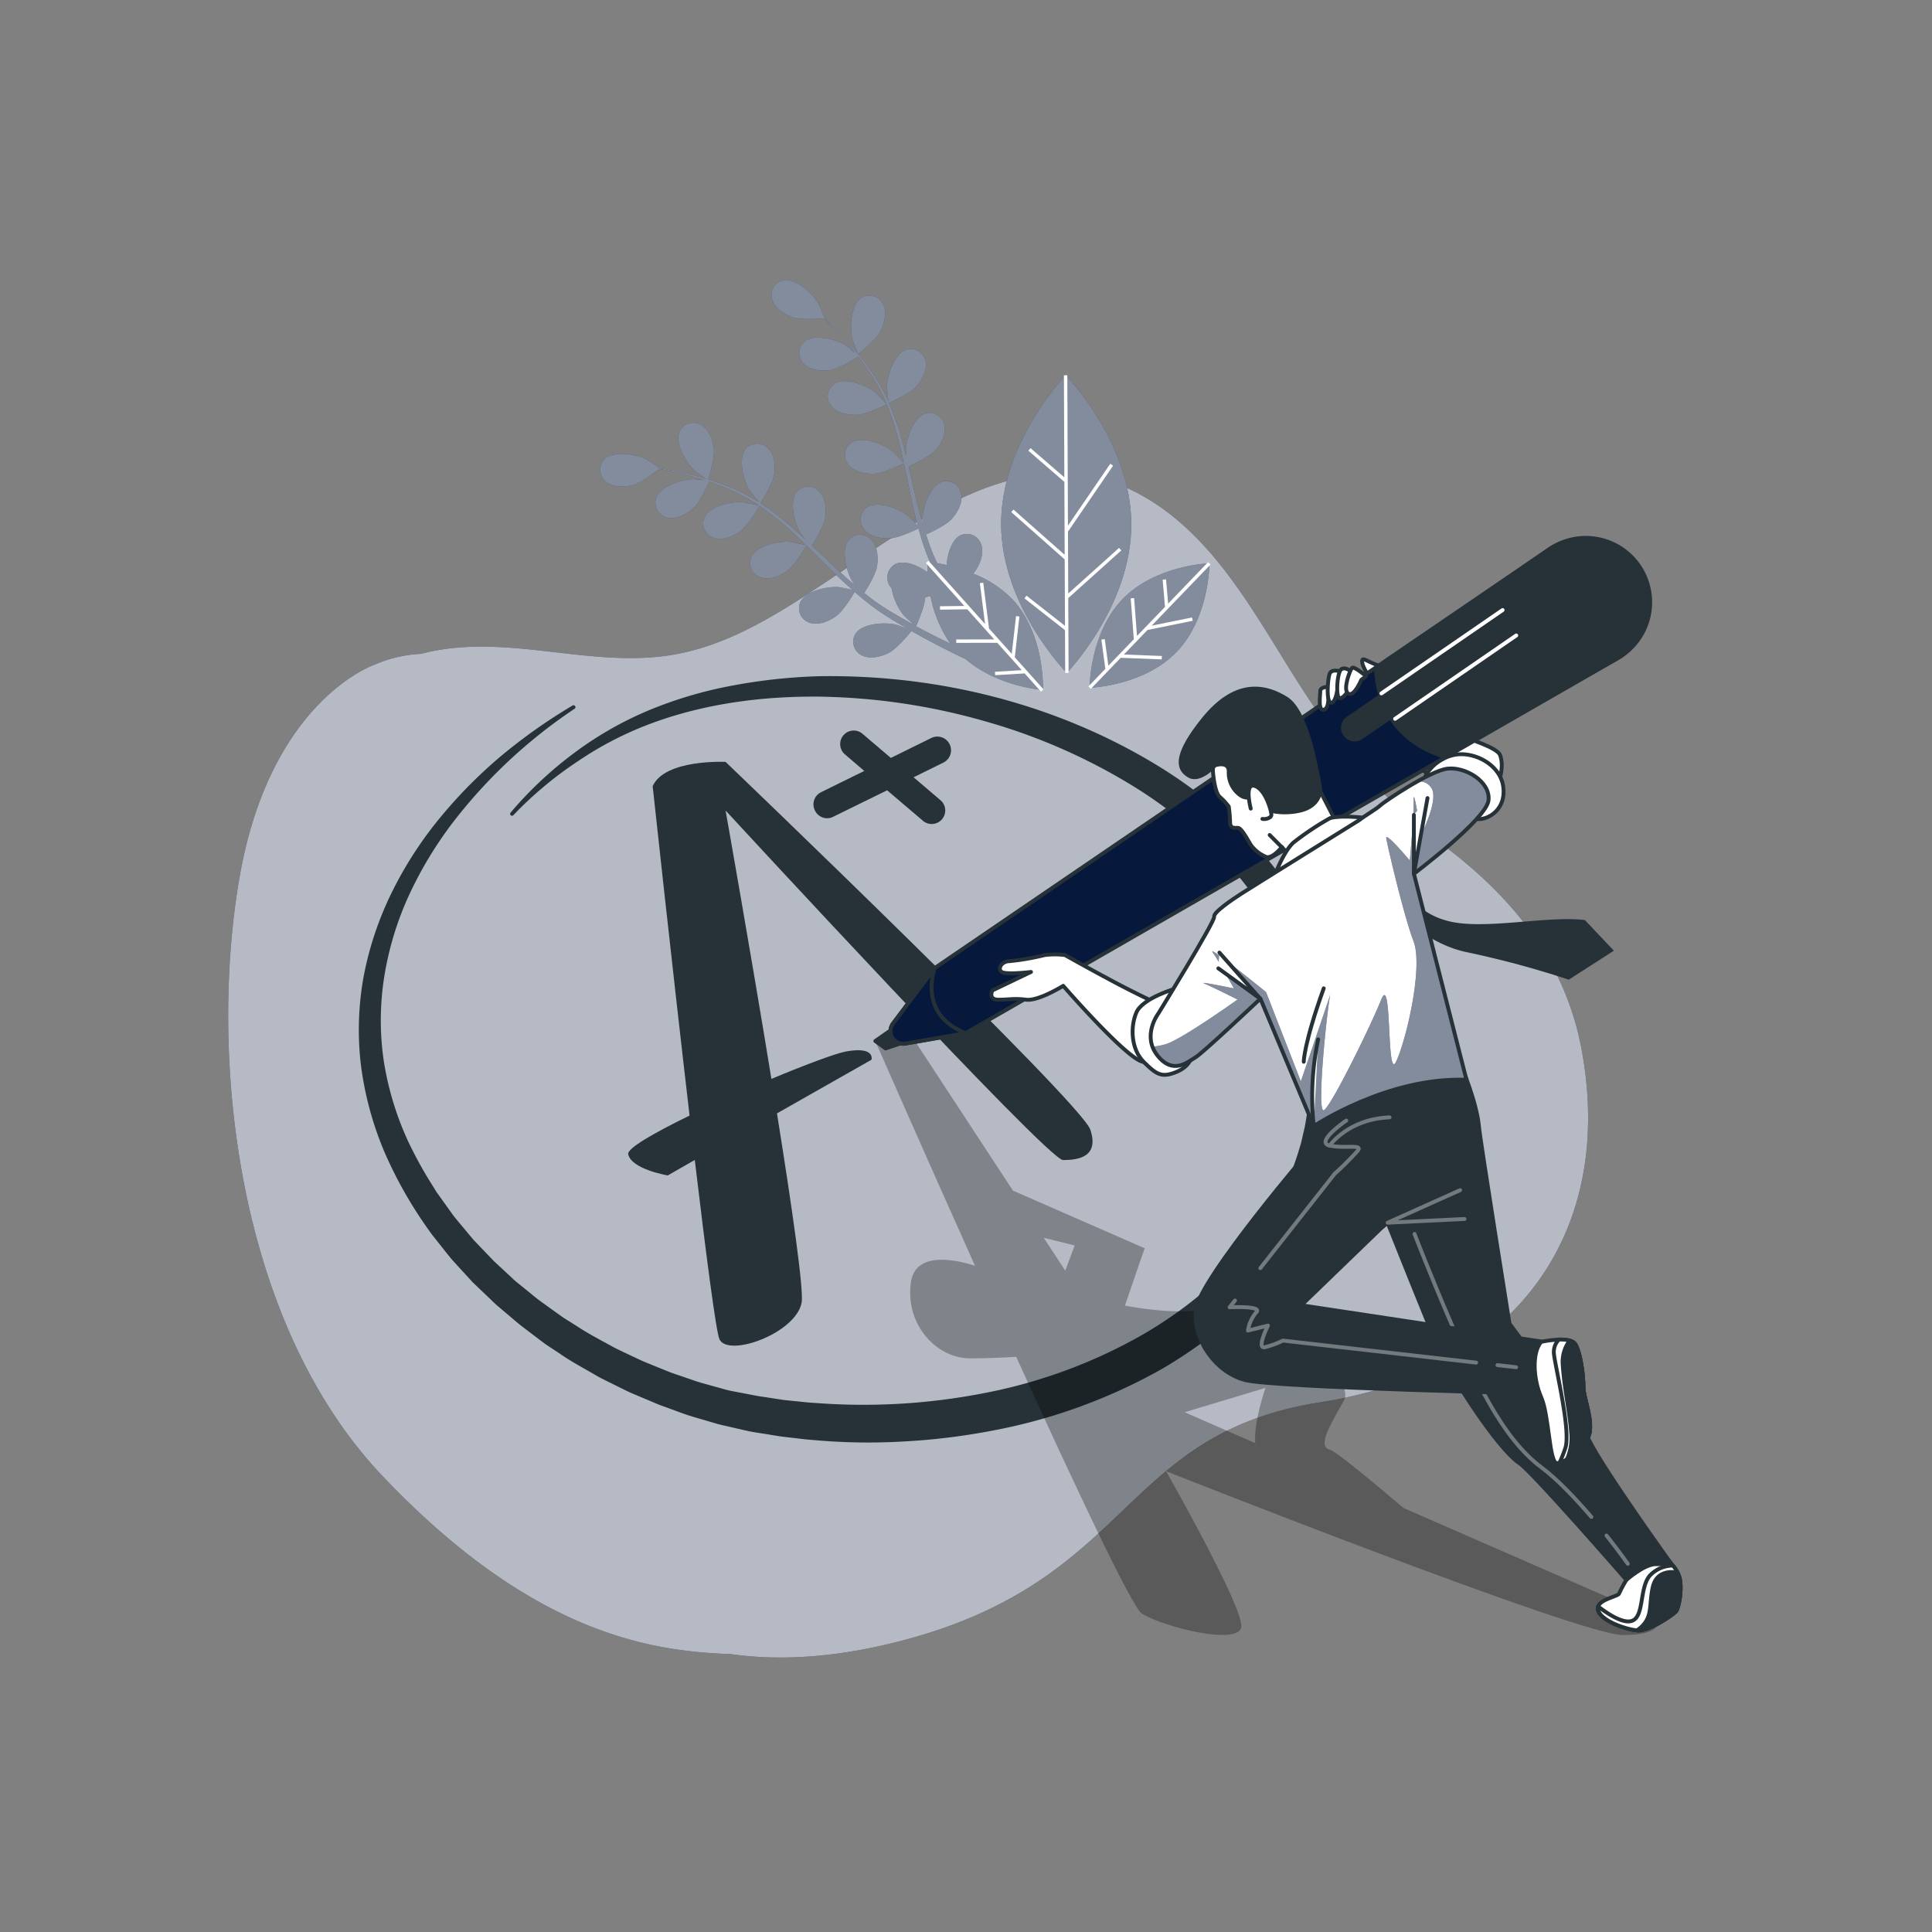 <svg xmlns="http://www.w3.org/2000/svg" xmlns:xlink="http://www.w3.org/1999/xlink" viewBox="0 0 500 500"><rect x="0" y="0" width="500" height="500" fill="#808080" stroke="none"/><defs><clipPath id="freepik--clip-path--inject-21"><path d="M374.61,198.93c-4.62.54-16.59,8.7-17.41,9.52s-4.08,2.72-5.44,3.81c0,0-28,17.41-30.47,19s-7.34,4.89-7.07,6-14.42,25-14.42,25-4.35,5.71-.27,10.88,7.89,1.63,9.79.55,16.87-15.24,16.87-15.24L340,291.45s19.12-12.82,39.52-12l-13.6-53.32s18.77-14.15,19.31-19S379.24,198.38,374.61,198.93Z" style="fill:#fff;stroke:#263238;stroke-linecap:round;stroke-linejoin:round"></path></clipPath></defs><g id="freepik--background-simple--inject-21"><path d="M409.25,271.27c-4.36-23-18.45-39.8-36.79-53.31-13.09-9.65-23.72-22.27-32.84-35.71-12.74-18.79-23.31-42.3-43.91-53.92-29.3-16.52-57.47,5.95-81.22,21.8-12.46,8.32-25.75,17-40.83,19.4-21.5,3.44-43.33-6-64.65-.32A33.87,33.87,0,0,0,97,172s-27,9-35,55S61,342,99,382s68,45,88,46c.55,0,1.09,0,1.63,0,13.27,2,29,1,47-4,57.88-16.08,54.66-53.06,106.11-61.1S418.09,317.89,409.25,271.27Z" style="fill:#06183B"></path><path d="M409.25,271.27c-4.36-23-18.45-39.8-36.79-53.31-13.09-9.65-23.72-22.27-32.84-35.71-12.74-18.79-23.31-42.3-43.91-53.92-29.3-16.52-57.47,5.95-81.22,21.8-12.46,8.32-25.75,17-40.83,19.4-21.5,3.44-43.33-6-64.65-.32A33.87,33.87,0,0,0,97,172s-27,9-35,55S61,342,99,382s68,45,88,46c.55,0,1.09,0,1.63,0,13.27,2,29,1,47-4,57.88-16.08,54.66-53.06,106.11-61.1S418.09,317.89,409.25,271.27Z" style="fill:#fff;opacity:0.7"></path></g><g id="freepik--Plants--inject-21"><path d="M222.12,91.64s4.58-3.62,5.76-5.94c1-2,1.72-4.78.69-6.88A3.93,3.93,0,0,0,223,77c-2.83,1.76-3.13,7.74-2.41,10.62C220.65,87.9,222.07,91.68,222.12,91.64Z" style="fill:#06183B"></path><path d="M179.75,121.79c.19.18,3.46,2.55,3.47,2.49s1.83-5.55,1.53-8.13c-.26-2.2-1.2-4.94-3.22-6.12a3.92,3.92,0,0,0-5.63,1.58C174.51,114.63,177.56,119.79,179.75,121.79Z" style="fill:#06183B"></path><path d="M275.78,97.12S259,114.44,259.09,135.71s17,38.45,17,38.45,16.78-17.32,16.69-38.59S275.78,97.12,275.78,97.12Z" style="fill:#06183B"></path><path d="M251.86,148.46a7.39,7.39,0,0,0,.6-.77c1.22-1.85,2.26-4.54,1.48-6.75a3.93,3.93,0,0,0-5.33-2.42c-2.28,1.08-3.39,4.73-3.63,7.72-.91-.21-1.73-.37-2.44-.49-.3-.67-.6-1.36-.91-2s-.56-1.42-.85-2.14c-.4-1.06-.76-2.18-1.13-3.29,1.33-.6,5.2-2.4,6.64-4s2.92-4.15,2.48-6.45a3.93,3.93,0,0,0-4.9-3.2c-3.19,1-5.06,6.64-5.13,9.61,0,.1,0,.73.12,1.47-.32-1.1-.65-2.19-.93-3.31-.82-3.19-1.56-6.46-2.31-9.73-.15-.69-.32-1.36-.48-2,1.12-.49,5.32-2.41,6.83-4.08s2.93-4.15,2.49-6.45a3.94,3.94,0,0,0-4.91-3.2c-3.18,1-5.05,6.64-5.12,9.61,0,.1.06.85.14,1.69-.44-1.77-.89-3.53-1.39-5.27a69,69,0,0,0-3.14-8.74c.4-.17,5.37-2.32,7.05-4.18,1.49-1.64,2.92-4.15,2.48-6.45a3.93,3.93,0,0,0-4.9-3.2c-3.18,1-5.06,6.64-5.12,9.61,0,.21.24,2.92.36,3.89l0-.1a50.48,50.48,0,0,0-4.57-7.89,69.55,69.55,0,0,0-5-6.41c-1.65-1.9-3.28-3.55-4.73-5-.8-.77-1.54-1.47-2.23-2.11h.07c.06,0-1.56-3.71-1.69-3.93-1.48-2.57-5.87-6.65-9.12-6a3.94,3.94,0,0,0-2.75,5.17c.73,2.23,3.19,3.73,5.29,4.45s6.83.39,8,.28c.71.68,1.46,1.42,2.27,2.24,1.42,1.47,3,3.15,4.62,5.08.42.51.86,1.09,1.3,1.63-.93-.77-2.21-1.8-2.35-1.89-2.5-1.59-8.28-3.19-10.83-1.07a3.92,3.92,0,0,0-.07,5.85c1.67,1.65,4.56,1.84,6.75,1.52s6.37-2.89,7.26-3.46c.95,1.22,1.9,2.5,2.81,3.89a51.12,51.12,0,0,1,4.33,7.89c.07.16.12.33.19.49-.39-.46-2.73-2.81-2.91-3-2.31-1.86-7.87-4.09-10.65-2.26a3.93,3.93,0,0,0-.71,5.81c1.49,1.82,4.33,2.33,6.54,2.25,2.56-.09,7.58-2.63,7.77-2.72a68.08,68.08,0,0,1,2.84,8.52c.57,2.14,1.07,4.34,1.54,6.54-.52-.58-2.69-2.77-2.87-2.91-2.31-1.86-7.87-4.09-10.65-2.26a3.93,3.93,0,0,0-.71,5.81c1.49,1.82,4.33,2.33,6.54,2.25,2.5-.09,7.32-2.5,7.73-2.7.22,1,.43,2,.64,3,.68,3.28,1.35,6.58,2.1,9.81.26,1.12.56,2.21.86,3.31-.82-.85-2.33-2.37-2.47-2.49-2.31-1.85-7.88-4.08-10.65-2.26a3.93,3.93,0,0,0-.71,5.81c1.48,1.82,4.33,2.34,6.54,2.25s6.33-2,7.48-2.58c.5,1.82,1,3.62,1.66,5.36.28.75.52,1.53.83,2.23l.47,1.11-.64-.06s0,1,.05,2.73c-2.44-1.74-6-3.24-8.25-2.18a3.93,3.93,0,0,0-1.58,5.63,5.11,5.11,0,0,0,.51.71,15.35,15.35,0,0,0,3.16,7c.12.15,1.78,1.68,2.65,2.44-.84-.45-1.67-.9-2.53-1.38-1.25-.7-2.54-1.47-3.8-2.21l-1.94-1.23c-.66-.41-1.25-.87-1.89-1.31-.92-.67-1.84-1.4-2.75-2.13.78-1.22,3-4.86,3.33-7s.14-5.08-1.49-6.76a3.94,3.94,0,0,0-5.86,0c-2.13,2.55-.55,8.33,1,10.84,0,.08.44.58.91,1.16-.87-.74-1.75-1.47-2.61-2.25-2.44-2.2-4.86-4.53-7.29-6.84l-1.53-1.44c.66-1,3.11-5,3.45-7.17s.15-5.08-1.49-6.76a3.94,3.94,0,0,0-5.85,0c-2.13,2.55-.56,8.33,1,10.84.06.09.53.68,1.05,1.34-1.33-1.24-2.69-2.46-4.06-3.63a69.83,69.83,0,0,0-7.44-5.56c.24-.36,3.2-4.9,3.57-7.37.34-2.2.15-5.08-1.48-6.76a4,4,0,0,0-5.86,0c-2.13,2.55-.55,8.33,1,10.84.11.18,1.81,2.3,2.45,3l-.09-.06a51.62,51.62,0,0,0-8.16-4.06,69.84,69.84,0,0,0-7.74-2.56c-2.43-.68-4.7-1.15-6.71-1.55-1.08-.21-2.08-.38-3-.53l.06,0s-3.34-2.24-3.57-2.35c-2.66-1.32-8.57-2.31-10.89.07a3.94,3.94,0,0,0,.55,5.83c1.84,1.46,4.72,1.35,6.87.8s5.91-3.46,6.83-4.18c1,.17,2,.37,3.13.61,2,.44,4.24,1,6.65,1.69.64.19,1.32.43,2,.64-1.2-.13-2.84-.28-3-.28-3,0-8.67,1.9-9.63,5.08a3.93,3.93,0,0,0,3.17,4.92c2.3.45,4.82-1,6.47-2.46s3.72-5.92,4.15-6.89c1.46.5,3,1,4.48,1.7a51.25,51.25,0,0,1,8,4.18c.14.1.28.22.43.31-.58-.16-3.83-.84-4.06-.86-3-.28-8.83.93-10.13,4a3.94,3.94,0,0,0,2.61,5.24c2.24.7,4.9-.45,6.7-1.73,2.08-1.49,4.87-6.38,5-6.56a69.42,69.42,0,0,1,7.06,5.54c1.67,1.47,3.29,3,4.9,4.61-.76-.2-3.78-.83-4-.85-3-.27-8.82.94-10.13,4a3.94,3.94,0,0,0,2.61,5.24c2.24.7,4.9-.44,6.7-1.73,2-1.45,4.73-6.13,5-6.52l2.2,2.15c2.38,2.37,4.75,4.75,7.16,7,.84.79,1.69,1.54,2.54,2.29-1.14-.26-3.24-.7-3.43-.71-2.95-.28-8.82.93-10.13,4a3.94,3.94,0,0,0,2.62,5.24c2.24.69,4.89-.45,6.69-1.73s4.17-5.18,4.82-6.28c1.42,1.24,2.86,2.44,4.34,3.55.65.47,1.28,1,1.92,1.4l1.91,1.27c1.33.83,2.57,1.6,3.83,2.34l1.86,1.07c-1.12-.44-2.91-1.1-3.08-1.14-2.88-.72-8.86-.42-10.62,2.41a3.94,3.94,0,0,0,1.79,5.57c2.11,1,4.91.3,6.88-.7,2.18-1.1,5.46-5.16,5.86-5.66,1.53.87,3,1.7,4.43,2.45,3.77,2,7,3.63,9.6,4.82,8.29,7.17,20,8,20,8s.62-14-7.61-23.16A28.65,28.65,0,0,0,251.86,148.46Zm-14.8,13.62c.26-.58,2.24-5,2.38-7.52.46-.08.93-.18,1.38-.28a32.3,32.3,0,0,0,5.14,12.3c-1.51-.72-3.14-1.51-4.87-2.39C239.8,163.53,238.45,162.82,237.06,162.08Z" style="fill:#06183B"></path><path d="M313,145.78s-14,.43-22.53,9.32S282,178,282,178s14-.43,22.53-9.32S313,145.78,313,145.78Z" style="fill:#06183B"></path><g style="opacity:0.5"><path d="M222.12,91.64s4.58-3.62,5.76-5.94c1-2,1.72-4.78.69-6.88A3.93,3.93,0,0,0,223,77c-2.83,1.76-3.13,7.74-2.41,10.62C220.65,87.9,222.07,91.68,222.12,91.64Z" style="fill:#fff"></path><path d="M179.75,121.79c.19.18,3.46,2.55,3.47,2.49s1.83-5.55,1.53-8.13c-.26-2.2-1.2-4.94-3.22-6.12a3.92,3.92,0,0,0-5.63,1.58C174.51,114.63,177.56,119.79,179.75,121.79Z" style="fill:#fff"></path><path d="M275.78,97.12S259,114.44,259.09,135.71s17,38.45,17,38.45,16.78-17.32,16.69-38.59S275.78,97.12,275.78,97.12Z" style="fill:#fff"></path><path d="M251.86,148.46a7.39,7.39,0,0,0,.6-.77c1.22-1.85,2.26-4.54,1.48-6.75a3.93,3.93,0,0,0-5.33-2.42c-2.28,1.08-3.39,4.73-3.63,7.72-.91-.21-1.73-.37-2.44-.49-.3-.67-.6-1.36-.91-2s-.56-1.42-.85-2.14c-.4-1.06-.76-2.18-1.13-3.29,1.33-.6,5.2-2.4,6.64-4s2.92-4.15,2.48-6.45a3.93,3.93,0,0,0-4.9-3.2c-3.19,1-5.06,6.64-5.13,9.61,0,.1,0,.73.12,1.47-.32-1.1-.65-2.19-.93-3.31-.82-3.19-1.56-6.46-2.31-9.73-.15-.69-.32-1.36-.48-2,1.12-.49,5.32-2.41,6.83-4.08s2.93-4.15,2.49-6.45a3.94,3.94,0,0,0-4.91-3.2c-3.18,1-5.05,6.64-5.12,9.61,0,.1.06.85.14,1.69-.44-1.77-.89-3.53-1.39-5.27a69,69,0,0,0-3.14-8.74c.4-.17,5.37-2.32,7.05-4.18,1.49-1.64,2.92-4.15,2.48-6.45a3.93,3.93,0,0,0-4.9-3.2c-3.18,1-5.06,6.64-5.12,9.61,0,.21.24,2.92.36,3.89l0-.1a50.48,50.48,0,0,0-4.57-7.89,69.55,69.55,0,0,0-5-6.41c-1.65-1.9-3.28-3.55-4.73-5-.8-.77-1.54-1.47-2.23-2.11h.07c.06,0-1.56-3.71-1.69-3.93-1.48-2.57-5.87-6.65-9.12-6a3.94,3.94,0,0,0-2.75,5.17c.73,2.23,3.19,3.73,5.29,4.45s6.83.39,8,.28c.71.68,1.46,1.42,2.27,2.24,1.42,1.47,3,3.15,4.62,5.08.42.51.86,1.09,1.3,1.63-.93-.77-2.21-1.8-2.35-1.89-2.5-1.59-8.28-3.19-10.83-1.07a3.92,3.92,0,0,0-.07,5.85c1.67,1.65,4.56,1.84,6.75,1.52s6.37-2.89,7.26-3.46c.95,1.22,1.9,2.5,2.81,3.89a51.12,51.12,0,0,1,4.33,7.89c.07.16.12.33.19.49-.39-.46-2.73-2.81-2.91-3-2.31-1.86-7.87-4.09-10.65-2.26a3.93,3.93,0,0,0-.71,5.81c1.49,1.82,4.33,2.33,6.54,2.25,2.56-.09,7.58-2.63,7.77-2.72a68.08,68.08,0,0,1,2.84,8.52c.57,2.14,1.07,4.34,1.54,6.54-.52-.58-2.69-2.77-2.87-2.91-2.31-1.86-7.87-4.09-10.65-2.26a3.93,3.93,0,0,0-.71,5.81c1.49,1.82,4.33,2.33,6.54,2.25,2.5-.09,7.32-2.5,7.73-2.7.22,1,.43,2,.64,3,.68,3.28,1.35,6.58,2.1,9.81.26,1.12.56,2.21.86,3.31-.82-.85-2.33-2.37-2.47-2.49-2.31-1.85-7.88-4.08-10.65-2.26a3.93,3.93,0,0,0-.71,5.81c1.48,1.82,4.33,2.34,6.54,2.25s6.33-2,7.48-2.58c.5,1.82,1,3.62,1.66,5.36.28.75.52,1.53.83,2.23l.47,1.11-.64-.06s0,1,.05,2.73c-2.44-1.74-6-3.24-8.25-2.18a3.93,3.93,0,0,0-1.58,5.63,5.11,5.11,0,0,0,.51.71,15.35,15.35,0,0,0,3.16,7c.12.15,1.78,1.68,2.65,2.44-.84-.45-1.67-.9-2.53-1.38-1.25-.7-2.54-1.47-3.8-2.21l-1.94-1.23c-.66-.41-1.25-.87-1.89-1.31-.92-.67-1.84-1.4-2.75-2.13.78-1.22,3-4.86,3.33-7s.14-5.08-1.49-6.76a3.94,3.94,0,0,0-5.86,0c-2.13,2.55-.55,8.33,1,10.84,0,.08.44.58.91,1.16-.87-.74-1.75-1.47-2.61-2.25-2.44-2.2-4.86-4.53-7.29-6.84l-1.53-1.44c.66-1,3.11-5,3.45-7.17s.15-5.08-1.49-6.76a3.94,3.94,0,0,0-5.85,0c-2.13,2.55-.56,8.33,1,10.84.06.09.53.68,1.05,1.34-1.33-1.24-2.69-2.46-4.06-3.63a69.83,69.83,0,0,0-7.44-5.56c.24-.36,3.2-4.9,3.57-7.37.34-2.2.15-5.08-1.48-6.76a4,4,0,0,0-5.86,0c-2.13,2.55-.55,8.33,1,10.84.11.18,1.81,2.3,2.45,3l-.09-.06a51.62,51.62,0,0,0-8.16-4.06,69.84,69.84,0,0,0-7.74-2.56c-2.43-.68-4.7-1.15-6.71-1.55-1.08-.21-2.08-.38-3-.53l.06,0s-3.34-2.24-3.57-2.35c-2.66-1.32-8.57-2.31-10.89.07a3.94,3.94,0,0,0,.55,5.83c1.84,1.46,4.72,1.35,6.87.8s5.91-3.46,6.83-4.18c1,.17,2,.37,3.13.61,2,.44,4.24,1,6.65,1.69.64.19,1.32.43,2,.64-1.2-.13-2.84-.28-3-.28-3,0-8.67,1.9-9.63,5.08a3.93,3.93,0,0,0,3.17,4.92c2.3.45,4.82-1,6.47-2.46s3.72-5.92,4.15-6.89c1.46.5,3,1,4.48,1.7a51.25,51.25,0,0,1,8,4.18c.14.1.28.22.43.31-.58-.16-3.83-.84-4.06-.86-3-.28-8.83.93-10.13,4a3.94,3.94,0,0,0,2.61,5.24c2.24.7,4.9-.45,6.7-1.73,2.08-1.49,4.87-6.38,5-6.56a69.42,69.42,0,0,1,7.06,5.54c1.67,1.47,3.29,3,4.9,4.61-.76-.2-3.78-.83-4-.85-3-.27-8.82.94-10.13,4a3.94,3.94,0,0,0,2.61,5.24c2.24.7,4.9-.44,6.7-1.73,2-1.45,4.73-6.13,5-6.52l2.2,2.15c2.38,2.37,4.75,4.75,7.16,7,.84.79,1.69,1.54,2.54,2.29-1.14-.26-3.24-.7-3.43-.71-2.95-.28-8.82.93-10.13,4a3.94,3.94,0,0,0,2.62,5.24c2.24.69,4.89-.45,6.69-1.73s4.17-5.18,4.82-6.28c1.42,1.24,2.86,2.44,4.34,3.55.65.47,1.28,1,1.92,1.4l1.91,1.27c1.33.83,2.57,1.6,3.83,2.34l1.86,1.07c-1.12-.44-2.91-1.1-3.08-1.14-2.88-.72-8.86-.42-10.62,2.41a3.94,3.94,0,0,0,1.79,5.57c2.11,1,4.91.3,6.88-.7,2.18-1.1,5.46-5.16,5.86-5.66,1.53.87,3,1.7,4.43,2.45,3.77,2,7,3.63,9.6,4.82,8.29,7.17,20,8,20,8s.62-14-7.61-23.16A28.65,28.65,0,0,0,251.86,148.46Zm-14.8,13.62c.26-.58,2.24-5,2.38-7.52.46-.08.93-.18,1.38-.28a32.3,32.3,0,0,0,5.14,12.3c-1.51-.72-3.14-1.51-4.87-2.39C239.8,163.53,238.45,162.82,237.06,162.08Z" style="fill:#fff"></path><path d="M313,145.78s-14,.43-22.53,9.32S282,178,282,178s14-.43,22.53-9.32S313,145.78,313,145.78Z" style="fill:#fff"></path></g><polygon points="276.47 154.79 290.19 142.45 289.61 141.79 276.46 153.61 276.39 137.44 276.46 137.49 288.07 120.51 287.35 120.01 276.38 136.04 276.22 97.12 275.34 97.13 275.45 123.54 266.71 115.98 266.14 116.64 275.46 124.71 275.54 143.59 262.29 131.88 261.71 132.53 275.54 144.77 275.62 161.97 265.66 154.16 265.12 154.85 275.62 163.09 275.67 174.16 276.55 174.16 276.46 154.78 276.47 154.79" style="fill:#fff"></polygon><polygon points="263.82 159.55 262.95 159.45 261.84 169.22 255.95 162.64 255.96 162.64 254.46 150.81 253.59 150.92 254.93 161.5 240.28 145.12 239.62 145.71 249.56 156.82 243.27 156.9 243.28 157.78 250.34 157.69 257.31 165.48 247.47 165.49 247.47 166.37 258.1 166.36 264.43 173.44 257.49 173.86 257.55 174.74 265.18 174.28 269.4 179 270.06 178.41 262.63 170.1 263.82 159.55" style="fill:#fff"></polygon><polygon points="296.99 163.03 308.67 160.66 308.5 159.8 298.05 161.92 313.29 146.09 312.65 145.48 302.31 156.22 301.77 149.95 300.89 150.03 301.5 157.06 294.25 164.59 293.51 154.78 292.63 154.85 293.43 165.44 286.84 172.29 285.91 165.4 285.04 165.52 286.06 173.1 281.67 177.66 282.31 178.27 290.04 170.24 300.65 170.65 300.69 169.77 290.86 169.39 296.99 163.02 296.99 163.03" style="fill:#fff"></polygon></g><g id="freepik--Grade--inject-21"><path d="M162.58,298.69c.79,3.93,10.23,5.51,10.23,5.51l7-4c2.93,24.6,5.53,44.68,6.4,46.43,2.36,4.72,19.67-1.57,21.24-9.44.64-3.18-2.46-24.63-6.37-49.05l24.46-13.88s1.07-3.51-6.54-2.15c-2.66.48-10.42,3.37-19.36,7.11-5.5-33.7-11.86-69.46-11.86-69.46s83.38,90.46,87.32,90.46,9.44-.78,7.08-7.86-94.4-95.18-94.4-95.18-15.73-.79-18.87,6.29c0,0,4.91,45.52,9.55,85.24C169.25,293.2,162.28,297.19,162.58,298.69Z" style="fill:#263238"></path><path d="M348.56,275.5a82.53,82.53,0,0,0-1.21-12.14,83.56,83.56,0,0,0-7.59-23.09,84.3,84.3,0,0,0-6.09-10.41,92.57,92.57,0,0,0-7.3-9.46,97.41,97.41,0,0,0-8.29-8.46A125,125,0,0,0,299.36,198c-26.46-16.07-57-23.44-87.24-23a143.07,143.07,0,0,0-22.53,2.42,107.24,107.24,0,0,0-21.71,6.42,91.12,91.12,0,0,0-19.53,11.21,99.25,99.25,0,0,0-16.2,15.24l0,0a.5.5,0,0,0,0,.68.5.5,0,0,0,.71,0,97.24,97.24,0,0,1,16.75-14,89,89,0,0,1,19.42-9.93c13.73-5,28.44-6.89,43-6.75a164.14,164.14,0,0,1,43.2,6.46,152,152,0,0,1,39.83,17.82c12.23,7.89,23.26,17.87,31.26,30a75.5,75.5,0,0,1,5.36,9.47,74.59,74.59,0,0,1,6.49,20.67,74.2,74.2,0,0,1,.93,10.83,85.56,85.56,0,0,1-.58,10.85c-.27,1.79-.52,3.58-.87,5.36l-.61,2.64-.3,1.32-.39,1.3a72.59,72.59,0,0,1-9.09,19.63c-8,12.1-19.37,21.79-31.95,29a133.72,133.72,0,0,1-40.83,14.94,163,163,0,0,1-43.54,2.5c-1.83-.08-3.64-.33-5.45-.49-.91-.1-1.82-.18-2.72-.29l-2.7-.41c-1.8-.3-3.61-.5-5.39-.88L189.38,360a27,27,0,0,1-2.65-.67l-2.63-.73c-1.76-.49-3.52-.95-5.23-1.58l-5.17-1.77-5.07-2.05c-.84-.35-1.69-.68-2.52-1.05L163.64,351c-1.64-.8-3.31-1.53-4.92-2.38-3.19-1.77-6.44-3.43-9.48-5.45l-2.31-1.45-1.16-.73-1.11-.79L140.21,337c-1.49-1.06-2.86-2.27-4.29-3.4l-2.12-1.72c-.72-.56-1.36-1.22-2-1.82l-4-3.7L124,322.39c-.62-.67-1.27-1.3-1.86-2l-1.75-2.1-1.75-2.1c-.57-.71-1.19-1.38-1.69-2.14l-3.18-4.44-.8-1.11-.71-1.17L110.8,305a108.2,108.2,0,0,1-5.17-9.61,78.9,78.9,0,0,1-6.31-20.8,72.22,72.22,0,0,1,.11-21.72A81.08,81.08,0,0,1,105.7,232a101.27,101.27,0,0,1,11.19-18.74,132.14,132.14,0,0,1,31.81-29.83.49.49,0,0,0,.15-.67.5.5,0,0,0-.68-.17h0A143.65,143.65,0,0,0,130,195.38a122.92,122.92,0,0,0-15.81,15.88,99.61,99.61,0,0,0-12.45,19,85.7,85.7,0,0,0-7.51,21.83,77.14,77.14,0,0,0-.84,23.41,85.43,85.43,0,0,0,6.14,22.72,109.63,109.63,0,0,0,11.55,20.29c.53.82,1.17,1.55,1.76,2.32l1.82,2.29,1.81,2.28c.62.75,1.3,1.45,1.94,2.17l3.94,4.3,4.19,4c.71.66,1.38,1.37,2.12,2l2.22,1.88c1.49,1.23,2.92,2.55,4.47,3.71L140,347l1.17.87,1.2.8,2.43,1.6c3.18,2.23,6.62,4,10,6,1.7.92,3.46,1.73,5.19,2.61l2.61,1.28c.88.41,1.78.77,2.67,1.15l5.36,2.26,5.49,2c1.82.7,3.69,1.22,5.56,1.77l2.8.82c.93.28,1.87.55,2.83.75l5.7,1.31c1.91.44,3.86.69,5.79,1l2.9.48c1,.14,1.91.23,2.86.35,1.91.2,3.82.49,5.74.61a157.43,157.43,0,0,0,23.09.42,170.44,170.44,0,0,0,23-2.75,143,143,0,0,0,43.93-15.83c13.65-7.89,26.12-18.62,35.12-32.3a82.28,82.28,0,0,0,10.19-22.35l.43-1.48.35-1.51.67-3c.39-2,.67-4.08,1-6.11A86,86,0,0,0,348.56,275.5Z" style="fill:#263238"></path><path d="M210.91,209.76a3.49,3.49,0,0,0,3.14,2,3.38,3.38,0,0,0,1.54-.36l14-6.87,9.17,7.8a3.5,3.5,0,1,0,4.53-5.33l-6.86-5.84,7.73-3.81A3.5,3.5,0,1,0,241,191l-10.45,5.15-7.34-6.25a3.5,3.5,0,0,0-4.54,5.33l5,4.29-11.24,5.53A3.5,3.5,0,0,0,210.91,209.76Z" style="fill:#263238"></path></g><g id="freepik--Shadow--inject-21"><path d="M429,419l-65.79-28.74c-8-6.81-17.47-14.67-19-15.06-2.78-.7-1.39-4.17,3.48-12.52s-29.43-24.34-38.2-23.49c-7,.69-15.34-.72-18.35-1.3,2.51-7.45,5.1-14.84,5.1-14.84l-34.09-14.92L235,266.71l-8.48,2.7s11.88,27.12,25.81,58.17c-5.14-1.64-15.59-3.87-16.63,4.49-1.39,11.12,6.95,19.47,15.29,19.47,4.6,0,9-.21,12-.4,15.21,33.47,30,64.85,32.52,66.45,5.57,3.48,25,8.34,25.73,3.48s-19.47-40.33-19.47-40.33S408.85,423.15,420,423.15,429,419,429,419ZM327.5,359.18s-3.1,8.91-2.65,14.3l-18.26-8Zm-49.37-36.85-2.44,6.52-5.58-8.52Z" style="opacity:0.3"></path></g><g id="freepik--Character--inject-21"><path d="M387.4,203.55s2.17-4.62.81-8.16-26.38-9.25-26.38-9.25-5.72,0-5.45,3.26,20.95,15.78,22.58,16.87S386.85,209.81,387.4,203.55Z" style="fill:#fff;stroke:#263238;stroke-linecap:round;stroke-linejoin:round"></path><path d="M368.9,200.83a11.23,11.23,0,0,1,7.34-5.44c5.17-1.09,12,2.45,12.79,8.16s-3.54,8.43-6.26,8.43-5.17-3.81-5.17-3.81S368.9,204.91,368.9,200.83Z" style="fill:#fff;stroke:#263238;stroke-linecap:round;stroke-linejoin:round"></path><path d="M362.2,227.68a18.16,18.16,0,0,0,11.68,10.43c9.18,2.92,26.28-1.25,36.29,0l7.5,7.93L406,253.54a244.31,244.31,0,0,0-26.28-7.09c-13.86-2.85-22.52-15.85-22.52-15.85Z" style="fill:#263238"></path><polygon points="232.07 265.55 226.53 269.41 229.18 271.33 233.52 269.89 232.07 265.55" style="fill:#263238;stroke:#263238;stroke-linecap:round;stroke-linejoin:round"></polygon><path d="M357.93,172.73s-2.38-.87-4.54-1.95.21,3.89,1.08,4.11,3,.65,3,.65Z" style="fill:#fff;stroke:#263238;stroke-linecap:round;stroke-linejoin:round"></path><path d="M241.86,250.56l-10.74,14.27a3.3,3.3,0,0,0-.32,3.47h0a3.31,3.31,0,0,0,3.53,1.78l15.58-2.71,168.53-96.89a16.67,16.67,0,0,0,5.76-23.22h0A16.66,16.66,0,0,0,401,142.11Z" style="fill:#06183B;stroke:#263238;stroke-linecap:round;stroke-linejoin:round"></path><path d="M401,142.11l-44.92,31c.42,7.78,3.76,18.08,17.37,22.63l45-25.29A16.66,16.66,0,1,0,401,142.11Z" style="fill:#263238;stroke:#263238;stroke-linecap:round;stroke-linejoin:round"></path><path d="M230.8,268.3h0a3.31,3.31,0,0,0,3.53,1.78l15.58-2.71c-12.6-4.9-8-16.81-8-16.81l-10.74,14.27A3.3,3.3,0,0,0,230.8,268.3Z" style="fill:#06183B;stroke:#263238;stroke-linecap:round;stroke-linejoin:round"></path><path d="M344.11,177.7s-2.42,0-2.42,1.1-.63,5,.77,4.89,1.27-2.57,1.39-3.43S344.11,177.7,344.11,177.7Z" style="fill:#fff;stroke:#263238;stroke-linecap:round;stroke-linejoin:round"></path><path d="M346.76,173.71s-2.17-.66-2.66.67-1,7.64.49,7.48S346.42,176,346.76,173.71Z" style="fill:#fff;stroke:#263238;stroke-linecap:round;stroke-linejoin:round"></path><path d="M350.08,174.05s-2.49-2.16-3.32-.34-1,7,0,7,2.49-2.16,2.82-3.32A22.75,22.75,0,0,0,350.08,174.05Z" style="fill:#fff;stroke:#263238;stroke-linecap:round;stroke-linejoin:round"></path><path d="M353.57,175s-3.16-2.66-3.66-2.16-2.49,5.62-1,6.65,3.39-3.56,3.39-3.56Z" style="fill:#fff;stroke:#263238;stroke-linecap:round;stroke-linejoin:round"></path><path d="M313.91,199.66s.35,5.34,1.77,6.58a16.49,16.49,0,0,1,2.32,2.49,37.71,37.71,0,0,1,.35,4.09c0,1.6,1.07,1.43,2,1.43s2.49,3,3.38,4.44a9.26,9.26,0,0,0,3.77,3c1.6.88,4.26-2.49,4.26-2.49l3.52,5.85,12.63-8.18-6.22-12.09a29,29,0,0,0-3.74-11.91c-3.55-6.4-8.36-10-16.36-7.65S313.91,199.66,313.91,199.66Z" style="fill:#fff;stroke:#263238;stroke-linecap:round;stroke-linejoin:round"></path><line x1="334" y1="221.54" x2="328.59" y2="216.1" style="fill:#fff;stroke:#263238;stroke-linecap:round;stroke-linejoin:round"></line><path d="M324.66,205.9a3.21,3.21,0,0,1-3.53,0,7.12,7.12,0,0,1-3.13-6.27c0-2.75-3.53-1.57-3.53-1.57s-3.93,4.31-6.67,2.74-4.32-4.7,3.53-14.51,15.3-9.41,21.57-5.49,8.75,24,8.75,24-.12,3.83-5.22,5S324.66,209.82,324.66,205.9Z" style="fill:#263238;stroke:#263238;stroke-linecap:round;stroke-linejoin:round"></path><path d="M323.69,209.27s-1.78-6.76,1.06-5.87,4.45,6.93,4.27,7.64-1.6,1.07-2.31.89" style="fill:#fff;stroke:#263238;stroke-linecap:round;stroke-linejoin:round"></path><path d="M344.24,211.72a73.84,73.84,0,0,0-9.48,6.32c-3,2.67-5.69,10.67-5.69,10.67s18.32-12.45,21.52-14.23,3.91-2.66,3.91-2.66S347.8,210.83,344.24,211.72Z" style="fill:#fff;stroke:#263238;stroke-linecap:round;stroke-linejoin:round"></path><path d="M299.11,259.52s-5.18-2.4-11.16-5.59-12.36-6.77-12.36-6.77a21.26,21.26,0,0,0-5.18,0,64.08,64.08,0,0,1-9.17,1.59c-2,0-3.19,2-2,2.79s7.58,0,7.58,0l-10,4.79s-1.19,2.39,1.6,2.39,4-.4,7.17,0,9.57-3.59,9.57-3.59,16.88,19.45,20.8,19.69S307.89,265.9,299.11,259.52Z" style="fill:#fff;stroke:#263238;stroke-linecap:round;stroke-linejoin:round"></path><path d="M304.43,255.78s-8.71,2.45-10.34,6.26-1.36,9.52,1.9,12.78,4.63,4.08,8.16,2.72,4.36-3.53,4.63-5.71S311,262.31,304.43,255.78Z" style="fill:#fff;stroke:#263238;stroke-linecap:round;stroke-linejoin:round"></path><path d="M420.91,408.88a35,35,0,0,0-1.9,3.54c-.27.82-6.26,1.63-5.44,4.35s7.07,4.9,10.07,5.17,9-3.81,10.06-4.9c.64-.64,1.6-4.86,1.09-8.16a8.49,8.49,0,0,0-2.18-4.08S427.44,396.91,420.91,408.88Z" style="fill:#fff;stroke:#263238;stroke-linecap:round;stroke-linejoin:round"></path><path d="M434.79,408.88a8,8,0,0,0-1.85-3.71,8.27,8.27,0,0,0-6,2.63c-2.72,3.26-1.36,10.6-4.63,11.69-2.43.81-6.68-2.16-8.68-3.72a1.54,1.54,0,0,0,0,1c.82,2.72,7.07,4.9,10.07,5.17s9-3.81,10.06-4.9C434.34,416.4,435.3,412.18,434.79,408.88Z" style="fill:#fff;stroke:#263238;stroke-linecap:round;stroke-linejoin:round"></path><path d="M427.72,410.79c-1.09,4.89.27,8.16-4.08,11.15,3,.27,9-3.81,10.06-4.9.64-.64,1.6-4.86,1.09-8.16a6.36,6.36,0,0,0-.67-1.94l-.42,0S428.8,405.89,427.72,410.79Z" style="fill:#263238;stroke:#263238;stroke-linecap:round;stroke-linejoin:round"></path><path d="M411.25,372.7c-4.08-8.16-20.59-30.14-20.59-30.14s-7.61-47.59-7.89-50.87c-.52-6.28-4.55-15.76-4.55-15.76s-13.13-2.74-38.16,11.95l.27,8.16,17.45,21.52c.84-.69,1.33-1.11,1.33-1.11s11.15,28,13.6,33.46,14.54,24.79,20.54,28.79c3.34,2.23,27.66,30.18,27.66,30.18s4.63-4.08,7.62-4.08h4.08S415.33,380.86,411.25,372.7Z" style="fill:#263238;stroke:#263238;stroke-linecap:round;stroke-linejoin:round"></path><g style="opacity:0.35"><path d="M415.76,397.39c3.32,4.19,5.51,7.32,5.51,7.32" style="fill:none;stroke:#fff;stroke-linecap:round;stroke-linejoin:round"></path><path d="M366.08,319.35s4.31,11.21,9.92,24.14,12.5,28.46,22.85,36.22c4.37,3.27,9,8.24,13,12.88" style="fill:none;stroke:#fff;stroke-linecap:round;stroke-linejoin:round"></path><polyline points="377.88 308.01 359.11 316.44 379.02 315.47" style="fill:none;stroke:#fff;stroke-linecap:round;stroke-linejoin:round"></polyline></g><path d="M374.61,198.93c-4.62.54-16.59,8.7-17.41,9.52s-4.08,2.72-5.44,3.81c0,0-28,17.41-30.47,19s-7.34,4.89-7.07,6-14.42,25-14.42,25-4.35,5.71-.27,10.88,7.89,1.63,9.79.55,16.87-15.24,16.87-15.24L340,291.45s19.12-12.82,39.52-12l-13.6-53.32s18.77-14.15,19.31-19S379.24,198.38,374.61,198.93Z" style="fill:#fff"></path><g style="clip-path:url(#freepik--clip-path--inject-21)"><path d="M374.61,198.93c-1.85.21-4.88,1.65-7.9,3.36a3.57,3.57,0,0,1,3.64,1.52c2.25,2.89-2.57,12.19-2.57,12.19s-2-12.86-1.92-9-1,15.72-1,15.72-6.42-7.7-6.1-5.77,4.49,19.89,7.06,26.63-1.93,25.67-4.49,31.13-1-23.1-3.85-16.05S345,285.32,342.75,287.25s.72-26.17,1.52-29.83c-1,3.06-7.61,22.44-7.61,22.44l-9-23.1s-15.4-12.52-13.8-10.27,5.46,9.31,5.46,9.31-9.31-1.93-7.7-1.29,8.66,4.17,8.66,4.17S305.85,269,301.68,270.24a16.62,16.62,0,0,1-3.44.63,8.18,8.18,0,0,0,1.29,2.32c4.08,5.17,7.89,1.63,9.79.55s16.87-15.24,16.87-15.24L340,291.45s19.12-12.82,39.52-12l-13.6-53.32s18.77-14.15,19.31-19S379.24,198.38,374.61,198.93Z" style="fill:#06183B"></path><path d="M374.61,198.93c-1.85.21-4.88,1.65-7.9,3.36a3.57,3.57,0,0,1,3.64,1.52c2.25,2.89-2.57,12.19-2.57,12.19s-2-12.86-1.92-9-1,15.72-1,15.72-6.42-7.7-6.1-5.77,4.49,19.89,7.06,26.63-1.93,25.67-4.49,31.13-1-23.1-3.85-16.05S345,285.32,342.75,287.25s.72-26.17,1.52-29.83c-1,3.06-7.61,22.44-7.61,22.44l-9-23.1s-15.4-12.52-13.8-10.27,5.46,9.31,5.46,9.31-9.31-1.93-7.7-1.29,8.66,4.17,8.66,4.17S305.85,269,301.68,270.24a16.62,16.62,0,0,1-3.44.63,8.18,8.18,0,0,0,1.29,2.32c4.08,5.17,7.89,1.63,9.79.55s16.87-15.24,16.87-15.24L340,291.45s19.12-12.82,39.52-12l-13.6-53.32s18.77-14.15,19.31-19S379.24,198.38,374.61,198.93Z" style="fill:#fff;opacity:0.5"></path></g><path d="M374.61,198.93c-4.62.54-16.59,8.7-17.41,9.52s-4.08,2.72-5.44,3.81c0,0-28,17.41-30.47,19s-7.34,4.89-7.07,6-14.42,25-14.42,25-4.35,5.71-.27,10.88,7.89,1.63,9.79.55,16.87-15.24,16.87-15.24L340,291.45s19.12-12.82,39.52-12l-13.6-53.32s18.77-14.15,19.31-19S379.24,198.38,374.61,198.93Z" style="fill:none;stroke:#263238;stroke-linecap:round;stroke-linejoin:round"></path><path d="M340,291.45A71.62,71.62,0,0,1,341.14,269" style="fill:#fff;stroke:#263238;stroke-linecap:round;stroke-linejoin:round"></path><path d="M337.41,274.78s0-4.6,5.17-19" style="fill:#fff;stroke:#263238;stroke-linecap:round;stroke-linejoin:round"></path><polyline points="315.58 246.53 326.19 258.5 315.31 250.61" style="fill:#fff;stroke:#263238;stroke-linecap:round;stroke-linejoin:round"></polyline><polyline points="365.91 210.9 365.91 226.13 369.44 206.54" style="fill:#fff;stroke:#263238;stroke-linecap:round;stroke-linejoin:round"></polyline><path d="M344.36,257.08a1.73,1.73,0,0,0-.09.34C344.39,257.05,344.43,256.91,344.36,257.08Z" style="fill:#263238"></path><path d="M350.58,191.87a3.5,3.5,0,0,1-2-6.39l40.33-27.66a3.5,3.5,0,1,1,4,5.77l-40.33,27.67A3.5,3.5,0,0,1,350.58,191.87Z" style="fill:#263238"></path><line x1="361.05" y1="186.03" x2="392.41" y2="164.45" style="fill:none;stroke:#fff;stroke-linecap:round;stroke-linejoin:round"></line><line x1="357.51" y1="179.45" x2="388.87" y2="157.88" style="fill:none;stroke:#fff;stroke-linecap:round;stroke-linejoin:round"></line><path d="M340.33,296s-30.21,35.13-30.87,43.13,5.33,16,12.66,18,78.79,3.59,78.79,3.59l-.67-13.33-63.45-9.59,21-20.28" style="fill:#263238;stroke:#263238;stroke-linecap:round;stroke-linejoin:round"></path><g style="opacity:0.35"><line x1="387.55" y1="353.29" x2="392.38" y2="353.84" style="fill:none;stroke:#fff;stroke-linecap:round;stroke-linejoin:round"></line><path d="M319.61,336.57l-1.38,1.75s8.62-.43,6.9,1.29a9.61,9.61,0,0,0-2.16,4.74l5.17-1.29s-3,6-.86,5.61a23.29,23.29,0,0,0,4.74-1.73l50,5.71" style="fill:none;stroke:#fff;stroke-linecap:round;stroke-linejoin:round"></path><path d="M348.41,290s-8.2,5.61-4.31,6.47,8.62-.43,7.32,1.29a75.79,75.79,0,0,1-6,6l-19.25,24.44" style="fill:none;stroke:#fff;stroke-linecap:round;stroke-linejoin:round"></path><path d="M344.1,296.5s4.74-6.9,15.52-7.33" style="fill:none;stroke:#fff;stroke-linecap:round;stroke-linejoin:round"></path></g><path d="M398.86,347.27s7.51-1.71,8.88.68,2.05,8.19,2.05,10.92,2,7.17,1.7,11.27-6.48,8.53-8.53,8.53-2-12.29-4.1-17.07S396.48,350,398.86,347.27Z" style="fill:#fff;stroke:#263238;stroke-linecap:round;stroke-linejoin:round"></path><path d="M403.6,378.56c2.46-.68,7.58-4.69,7.89-8.42.35-4.1-1.7-8.54-1.7-11.27s-.69-8.53-2.05-10.92c-.61-1.07-2.45-1.32-4.3-1.27a4.6,4.6,0,0,0-1.26,3.89c.48,3.91,4.39,19.79,2.93,24.19A35.23,35.23,0,0,1,403.6,378.56Z" style="fill:#fff;stroke:#263238;stroke-linecap:round;stroke-linejoin:round"></path><path d="M407.74,348a2.46,2.46,0,0,0-1.56-1,9.24,9.24,0,0,0-1.76,6.11c.43,6.51,1.74,11.73,2.17,17.37a13.45,13.45,0,0,1-1.11,7.27c2.56-1.53,5.77-4.62,6-7.55.35-4.1-1.7-8.54-1.7-11.27S409.1,350.34,407.74,348Z" style="fill:#263238;stroke:#263238;stroke-linecap:round;stroke-linejoin:round"></path></g></svg>